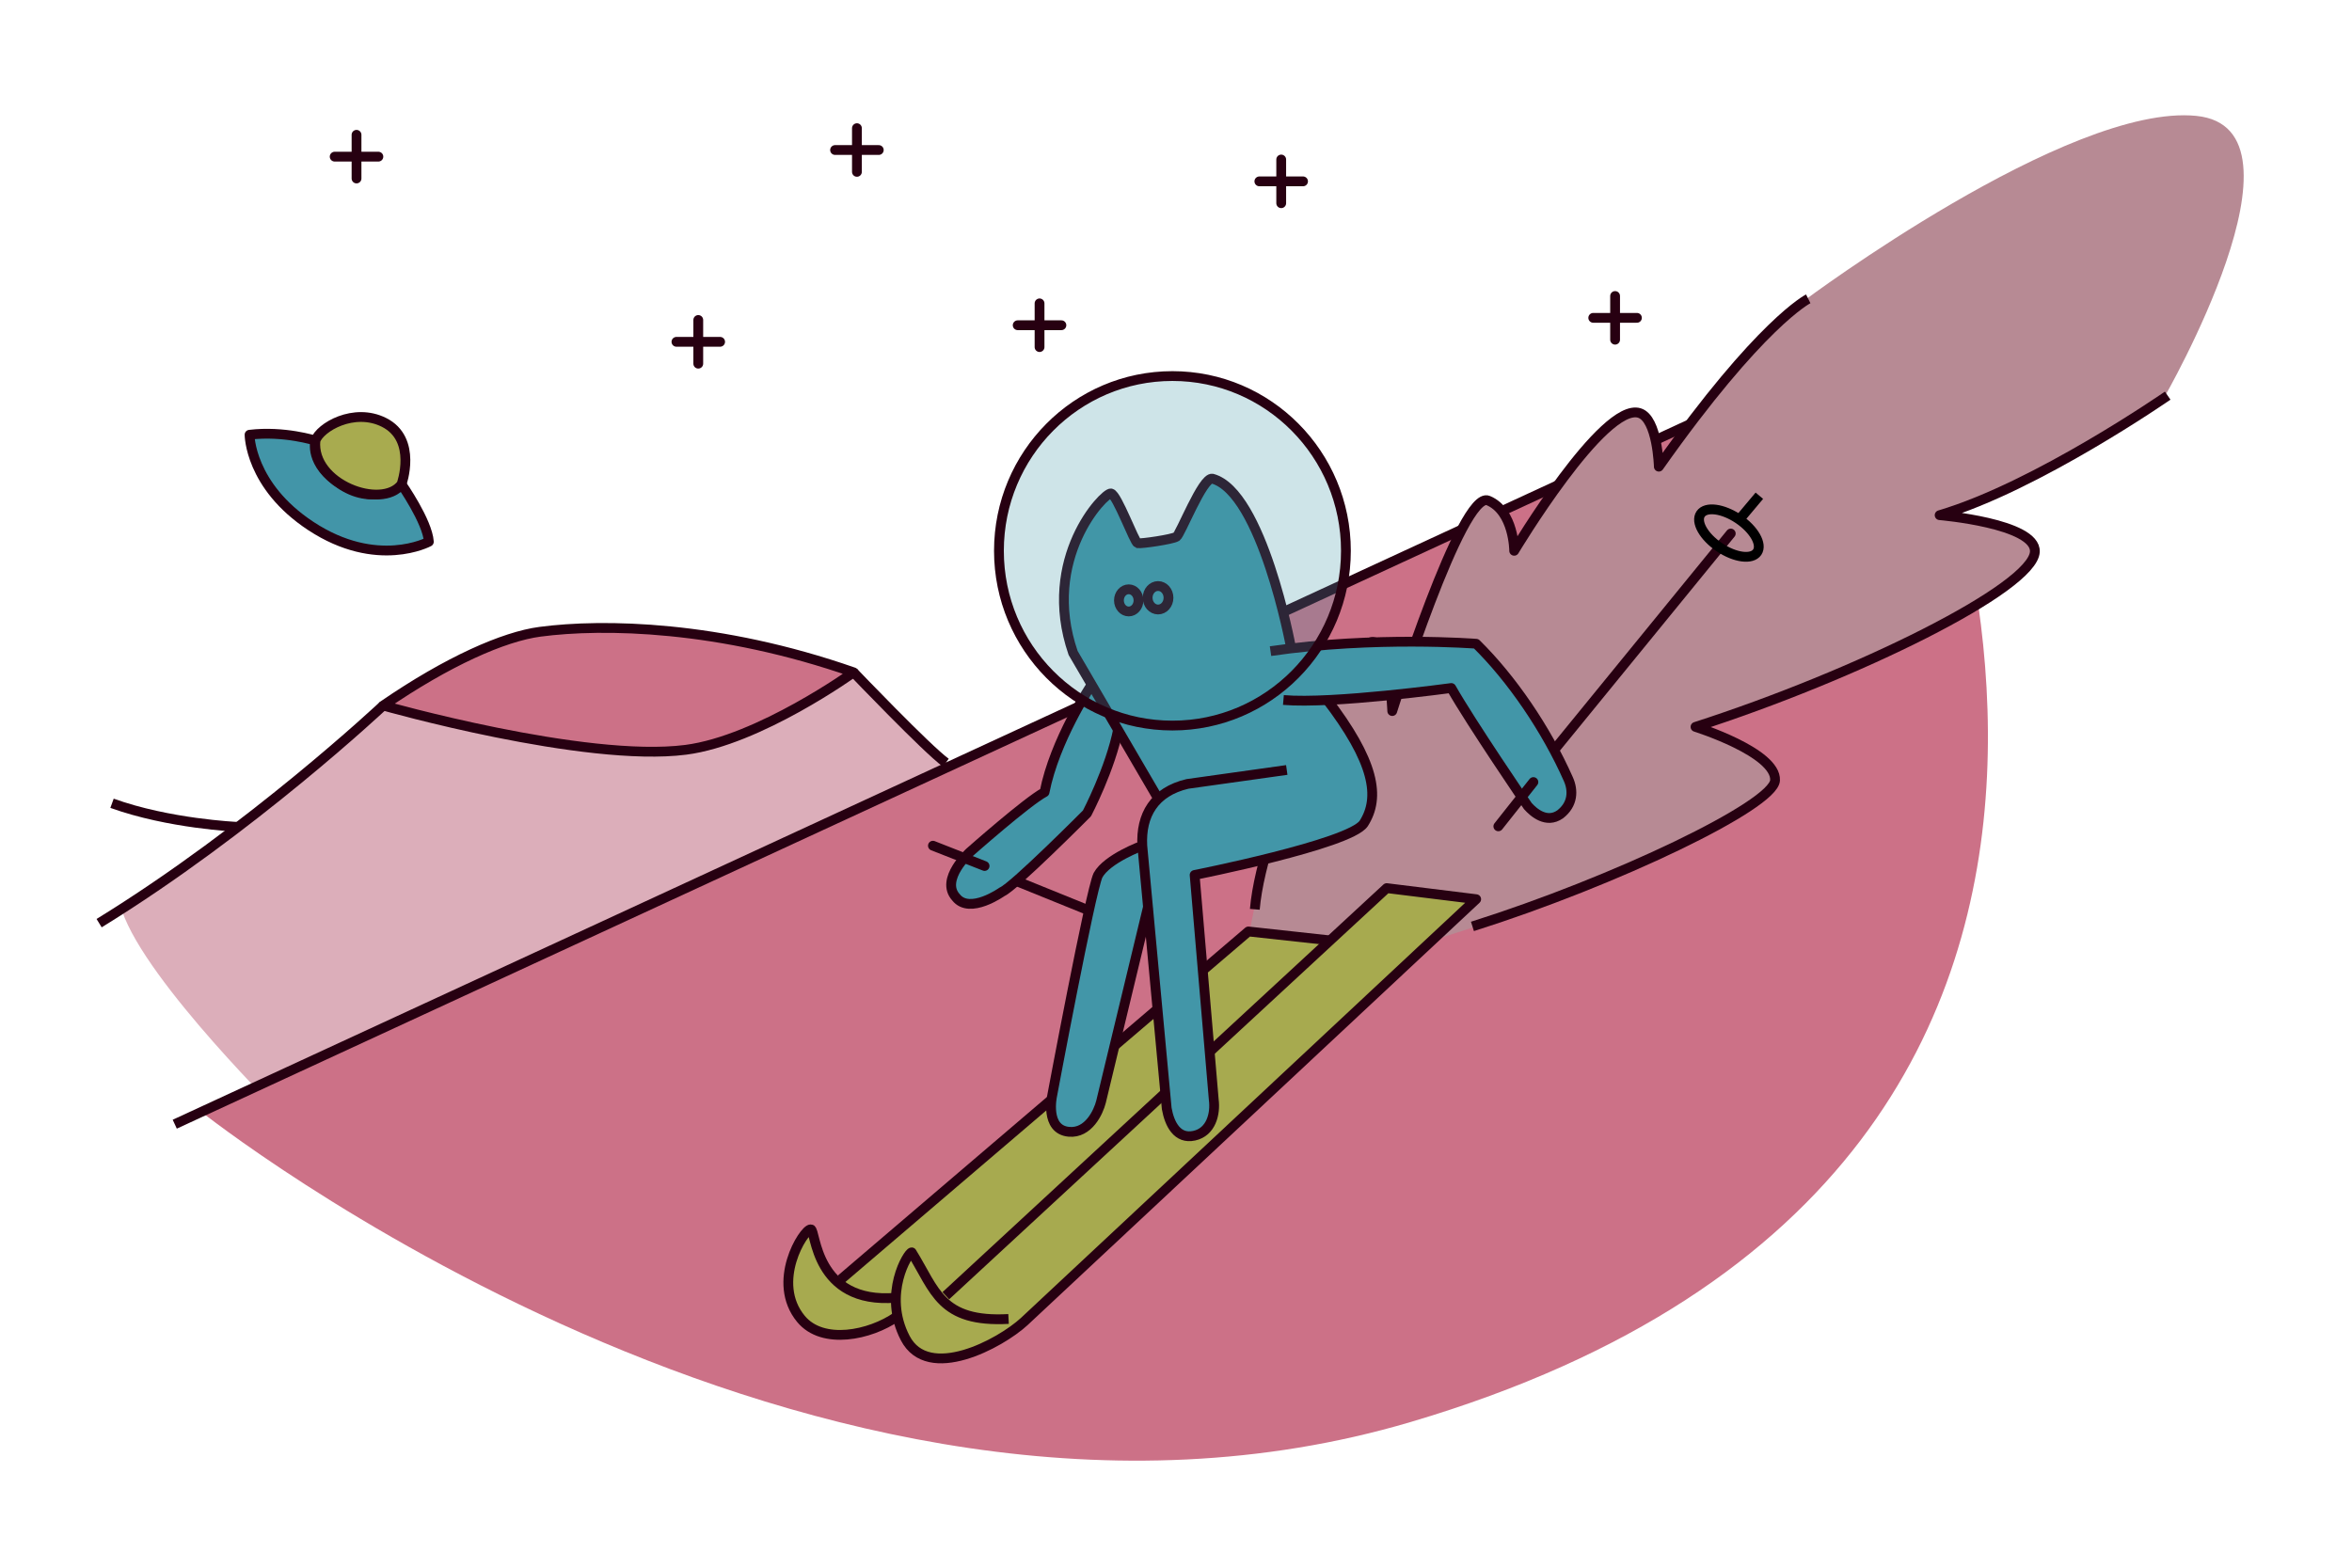 <?xml version="1.0" encoding="UTF-8" standalone="no"?>
<!-- Created with Inkscape (http://www.inkscape.org/) -->

<svg
   width="480"
   height="320"
   viewBox="0 0 127 84.667"
   version="1.1"
   id="svg5"
   inkscape:version="1.1 (c68e22c387, 2021-05-23)"
   sodipodi:docname="catalog.svg"
   inkscape:export-filename="C:\Users\user\AndroidStudioProjects\Explainarium\app\src\main\assets\catalog_sport.png"
   inkscape:export-xdpi="96"
   inkscape:export-ydpi="96"
   xmlns:inkscape="http://www.inkscape.org/namespaces/inkscape"
   xmlns:sodipodi="http://sodipodi.sourceforge.net/DTD/sodipodi-0.dtd"
   xmlns="http://www.w3.org/2000/svg"
   xmlns:svg="http://www.w3.org/2000/svg">
  <sodipodi:namedview
     id="namedview7"
     pagecolor="#ffffff"
     bordercolor="#666666"
     borderopacity="1.0"
     inkscape:pageshadow="2"
     inkscape:pageopacity="0.0"
     inkscape:pagecheckerboard="0"
     inkscape:document-units="mm"
     showgrid="false"
     units="px"
     inkscape:zoom="2.60625"
     inkscape:cx="131.99041"
     inkscape:cy="112.03837"
     inkscape:window-width="1858"
     inkscape:window-height="1058"
     inkscape:window-x="54"
     inkscape:window-y="-8"
     inkscape:window-maximized="1"
     inkscape:current-layer="layer1"
     inkscape:snap-global="false" />
  <defs
     id="defs2" />
  <g
     inkscape:label="sport"
     inkscape:groupmode="layer"
     id="layer1"
     style="display:inline">
    <path
       style="fill:#dcaeba;fill-opacity:1;stroke:none;stroke-width:0.529;stroke-linecap:round;stroke-linejoin:round"
       d="m 51.615,41.651 -5.564,-5.283 -3.099,1.902 -3.029,1.55 -2.888,0.704 h -3.17 l -5.071,-0.493 -5.212,-1.197 -3.029,-0.704 -4.226,3.874 -5.635,4.437 -4.095,2.772 c 1.32,3.858 8.852,11.228 8.852,11.228 z"
       id="path1799"
       sodipodi:nodetypes="cccccccccccccc" />
    <path
       style="fill:#cc7187;fill-opacity:1;stroke-width:0.529;stroke-linecap:round;stroke-linejoin:round"
       d="M 10.831,60.017 102.569,17.653 c 0,0 21.392,45.016 -26.404,59.148 -32.298,9.55 -65.335,-16.784 -65.335,-16.784 z"
       id="path975"
       sodipodi:nodetypes="ccsc" />
    <path
       style="opacity:1;fill:none;fill-opacity:1;stroke:#270011;stroke-width:0.529;stroke-linecap:butt;stroke-linejoin:round;stroke-miterlimit:4;stroke-dasharray:none;stroke-opacity:1"
       d="M 9.436,60.715 102.769,17.584"
       id="path1752" />
    <path
       style="fill:#b78a94;fill-opacity:1;stroke:none;stroke-width:0.529;stroke-linecap:round;stroke-linejoin:round"
       d="m 67.427,50.561 0.563,-2.853 1.902,-5.952 1.866,-3.733 1.127,-2.148 0.563,-0.916 0.775,-0.247 0.493,0.282 0.247,1.092 0.282,2.324 1.972,-5.952 2.183,-4.684 0.528,-0.704 0.493,-0.106 0.634,0.458 0.458,0.951 0.247,1.303 0.775,-1.162 3.029,-4.261 1.514,-1.514 1.162,-0.563 0.669,0.352 0.493,1.162 0.176,1.62 2.395,-3.592 3.663,-3.979 1.796,-1.514 c 0,0 14.263,-10.659 21.165,-9.966 6.643,0.667 -1.761,15.249 -1.761,15.249 l -3.874,2.5 -5.177,2.641 -2.923,1.092 2.395,0.458 2.007,0.704 0.669,0.74 -0.352,0.845 -2.536,2.078 -6.832,3.381 -4.613,1.937 -4.085,1.373 2.254,0.916 1.479,0.916 0.599,0.845 -0.211,0.74 -1.197,0.951 -3.627,1.937 -4.825,2.113 -5.846,2.219 -4.473,1.444 -7.36,1.268 z"
       id="path1337"
       sodipodi:nodetypes="cccccccccccccccccccccccccccsccccccccccccccccccccccc" />
    <path
       style="opacity:1;fill:none;fill-opacity:1;stroke:#270011;stroke-width:0.529;stroke-linecap:butt;stroke-linejoin:round;stroke-miterlimit:4;stroke-dasharray:none;stroke-opacity:1"
       d="m 67.756,49.11 c 0.398,-4.781 5.13,-14.501 6.375,-14.443 0.908,0.042 1.046,3.735 1.046,3.735 0,0 3.763,-11.96 5.18,-11.369 1.398,0.583 1.404,2.714 1.404,2.714 0,0 4.817,-8.041 6.76,-7.442 0.982,0.303 1.05,2.898 1.05,2.898 5.478,-7.769 8.068,-9.064 8.068,-9.064"
       id="path1756"
       sodipodi:nodetypes="cscscscc" />
    <path
       style="opacity:1;fill:none;fill-opacity:1;stroke:#270011;stroke-width:0.529;stroke-linecap:round;stroke-linejoin:round;stroke-miterlimit:4;stroke-dasharray:none;stroke-opacity:1"
       d="M 83.968,40.444 93.455,28.815"
       id="path1427"
       sodipodi:nodetypes="cc" />
    <path
       style="opacity:1;fill:none;fill-opacity:1;stroke:#270011;stroke-width:0.529;stroke-linecap:butt;stroke-linejoin:round;stroke-miterlimit:4;stroke-dasharray:none;stroke-opacity:1"
       d="M 79.507,50.033 C 87.226,47.593 95.776,43.491 95.847,42.144 95.927,40.632 91.551,39.257 91.551,39.257 c 8.666,-2.789 18.24,-7.507 18.325,-9.462 0.067,-1.533 -5.142,-1.972 -5.142,-1.972 5.229,-1.544 12.314,-6.456 12.314,-6.456"
       id="path1754"
       sodipodi:nodetypes="cscscc" />
    <path
       style="opacity:1;fill:none;fill-opacity:1;stroke:#270011;stroke-width:0.529;stroke-linecap:butt;stroke-linejoin:round;stroke-miterlimit:4;stroke-dasharray:none;stroke-opacity:1"
       d="M 5.352,49.857 C 13.57,44.802 20.692,38.104 20.692,38.104"
       id="path1758"
       sodipodi:nodetypes="cc" />
    <path
       style="opacity:1;fill:none;fill-opacity:1;stroke:#270011;stroke-width:0.529;stroke-linecap:butt;stroke-linejoin:round;stroke-miterlimit:4;stroke-dasharray:none;stroke-opacity:1"
       d="m 46.092,36.311 c 0,0 3.959,4.141 4.98,4.881"
       id="path1760"
       sodipodi:nodetypes="cc" />
    <path
       style="opacity:1;fill:#cc7187;fill-opacity:1;stroke:#270011;stroke-width:0.529;stroke-linecap:round;stroke-linejoin:round;stroke-miterlimit:4;stroke-dasharray:none;stroke-opacity:1"
       d="m 20.692,38.104 c 0,0 10.878,3.095 16.336,2.391 3.963,-0.511 9.064,-4.184 9.064,-4.184 -7.255,-2.536 -13.518,-2.642 -16.933,-2.191 -1.956,0.258 -4.98,1.59 -8.467,3.984 z"
       id="path1762"
       sodipodi:nodetypes="cscsc" />
    <path
       style="opacity:1;fill:none;fill-opacity:1;stroke:#270011;stroke-width:0.529;stroke-linecap:butt;stroke-linejoin:round;stroke-miterlimit:4;stroke-dasharray:none;stroke-opacity:1"
       d="m 12.773,44.653 c 0,0 -3.66,-0.164 -6.724,-1.27"
       id="path1764"
       sodipodi:nodetypes="cc" />
    <path
       style="opacity:1;fill:#4295a8;fill-opacity:1;stroke:#270011;stroke-width:0.529;stroke-linecap:butt;stroke-linejoin:round;stroke-miterlimit:4;stroke-dasharray:none;stroke-opacity:1"
       d="m 17.032,23.796 c 0,0 -1.689,-0.541 -3.557,-0.317 0,0 0.001,2.753 3.31,4.93 3.579,2.355 6.372,0.848 6.372,0.848 -0.075,-1.096 -1.477,-3.102 -1.477,-3.102 0,0 -1.405,1.209 -3.24,0.035 -1.791,-1.145 -1.409,-2.395 -1.409,-2.395 z"
       id="path1766"
       sodipodi:nodetypes="ccsccsc" />
    <path
       style="opacity:1;fill:#a8ab4f;fill-opacity:1;stroke:#270011;stroke-width:0.529;stroke-linecap:butt;stroke-linejoin:round;stroke-miterlimit:4;stroke-dasharray:none;stroke-opacity:1"
       d="m 17.032,23.796 c 0.245,-0.72 2.08,-1.795 3.698,-0.986 1.826,0.913 0.951,3.346 0.951,3.346 -1.066,1.396 -4.877,7.94e-4 -4.649,-2.36 z"
       id="path1768"
       sodipodi:nodetypes="cscc" />
    <ellipse
       style="opacity:1;fill:none;fill-opacity:1;stroke:#000000;stroke-width:0.529;stroke-linecap:butt;stroke-linejoin:round;stroke-miterlimit:4;stroke-dasharray:none;stroke-opacity:1"
       id="path1872"
       cx="93.516"
       cy="-28.265"
       rx="1.843"
       ry="0.921"
       transform="rotate(33.957)" />
    <path
       style="opacity:1;fill:none;fill-opacity:1;stroke:#000000;stroke-width:0.529;stroke-linecap:butt;stroke-linejoin:round;stroke-miterlimit:4;stroke-dasharray:none;stroke-opacity:1"
       d="M 93.953,28.018 94.999,26.773"
       id="path2044" />
    <path
       style="opacity:1;fill:none;fill-opacity:1;stroke:#290012;stroke-width:0.529;stroke-linecap:round;stroke-linejoin:round;stroke-miterlimit:4;stroke-dasharray:none;stroke-opacity:1"
       d="m 37.704,17.281 v 2.36"
       id="path18101" />
    <path
       style="display:inline;opacity:1;fill:#a7aa4f;fill-opacity:1;stroke:none;stroke-width:0.529;stroke-linecap:round;stroke-linejoin:round;stroke-miterlimit:4;stroke-dasharray:none;stroke-opacity:1"
       d="m 45.276,69.12 22.116,-18.735 4.296,0.423 3.24,-2.817 4.508,0.634 -23.384,22.046 -1.345,1.3 -2.092,0.946 -1.793,0.398 -1.145,-0.299 -0.797,-0.896 -0.448,-1.046 -0.946,0.598 -1.942,0.448 -1.444,-0.249 -1.145,-0.847 -0.498,-1.494 0.349,-1.693 0.548,-1.096 0.498,-0.349 0.548,1.693 z"
       id="path18857" />
    <path
       style="display:inline;opacity:1;fill:none;fill-opacity:1;stroke:#270011;stroke-width:0.529;stroke-linecap:butt;stroke-linejoin:round;stroke-miterlimit:4;stroke-dasharray:none;stroke-opacity:1"
       d="m 51.072,69.978 23.806,-22.013 4.831,0.598 -24.404,22.81 c -1.303,1.197 -5.18,3.287 -6.425,0.896 -1.245,-2.391 0.173,-4.649 0.349,-4.632 1.268,2.043 1.544,3.797 5.229,3.597"
       id="path1415"
       sodipodi:nodetypes="ccccscc" />
    <path
       style="display:inline;opacity:1;fill:none;fill-opacity:1;stroke:#270011;stroke-width:0.529;stroke-linecap:butt;stroke-linejoin:round;stroke-miterlimit:4;stroke-dasharray:none;stroke-opacity:1"
       d="M 71.767,50.783 67.408,50.306 45.408,69.094"
       id="path1417"
       sodipodi:nodetypes="ccc" />
    <path
       style="display:inline;opacity:1;fill:#4296a8;fill-opacity:1;stroke:none;stroke-width:0.529;stroke-linecap:round;stroke-linejoin:round;stroke-miterlimit:4;stroke-dasharray:none;stroke-opacity:1"
       d="m 56.369,42.813 0.599,-2.148 0.951,-2.078 1.021,-1.62 -0.81,-1.514 -0.669,-1.902 0.035,-1.831 0.352,-2.219 0.986,-1.69 0.951,-1.021 0.317,-0.211 0.669,1.409 0.599,1.409 1.55,-0.176 0.74,-0.211 0.458,-1.303 0.669,-1.092 0.458,-0.74 h 0.423 l 0.986,0.704 0.74,1.303 0.916,2.007 1.021,3.31 0.387,1.761 2.817,-0.282 h 2.465 l 2.641,0.035 2.078,0.07 1.268,1.444 1.655,2.043 1.056,1.796 0.81,1.62 0.352,1.056 v 0.528 l -0.387,0.599 -0.563,0.317 -0.775,-0.176 -0.704,-0.599 -1.092,-1.55 -2.958,-4.684 -2.853,0.282 -2.536,0.211 -1.62,0.211 1.338,1.303 1.268,2.5 0.07,1.373 -0.317,1.268 -0.528,0.528 -0.951,0.387 -2.078,0.599 -5.635,1.444 0.528,5.318 0.423,5.811 0.176,1.444 -0.317,0.916 -0.81,0.458 -0.986,0.035 -0.317,-0.81 -0.528,-2.923 -0.634,-8.769 -0.81,3.627 -1.761,6.691 -0.493,1.444 -0.634,0.423 -0.845,0.176 -0.704,-0.493 0.035,-0.951 0.458,-3.557 1.972,-8.945 0.951,-0.74 1.444,-0.74 0.07,-0.775 0.282,-0.951 0.563,-0.951 -2.219,-3.768 -0.423,1.585 -0.528,1.866 -0.845,1.409 -2.5,2.324 -1.831,1.62 -1.303,0.563 -0.916,0.141 -0.599,-0.669 v -1.092 l 0.599,-0.845 2.36,-1.866 z"
       id="path18264" />
    <path
       style="opacity:1;fill:none;fill-opacity:1;stroke:#270011;stroke-width:0.529;stroke-linecap:butt;stroke-linejoin:round;stroke-miterlimit:4;stroke-dasharray:none;stroke-opacity:1"
       d="m 69.3,37.805 c 2.643,0.229 9.064,-0.647 9.064,-0.647 1.057,1.866 4.134,6.375 4.134,6.375 0.311,0.349 1.009,0.959 1.743,0.448 0.71,-0.548 0.711,-1.3 0.448,-1.893 -1.208,-2.728 -3.079,-5.455 -4.98,-7.321 0,0 -5.454,-0.429 -11.106,0.398"
       id="path1407"
       sodipodi:nodetypes="ccccscc" />
    <path
       style="display:inline;opacity:1;fill:none;fill-opacity:1;stroke:#270011;stroke-width:0.529;stroke-linecap:butt;stroke-linejoin:round;stroke-miterlimit:4;stroke-dasharray:none;stroke-opacity:1"
       d="m 48.383,70.088 c -4.42,0.37 -4.322,-3.697 -4.604,-3.697 -0.387,0 -2.174,2.853 -0.528,4.842 1.17,1.413 3.724,0.882 5.173,-0.126"
       id="path1419"
       sodipodi:nodetypes="ccsc" />
    <path
       style="display:inline;opacity:1;fill:none;fill-opacity:1;stroke:#270011;stroke-width:0.529;stroke-linecap:butt;stroke-linejoin:round;stroke-miterlimit:4;stroke-dasharray:none;stroke-opacity:1"
       d="m 58.891,49.21 -3.935,-1.594"
       id="path1421" />
    <path
       style="display:inline;opacity:1;fill:none;fill-opacity:1;stroke:#270011;stroke-width:0.529;stroke-linecap:round;stroke-linejoin:round;stroke-miterlimit:4;stroke-dasharray:none;stroke-opacity:1"
       d="m 50.375,45.674 2.789,1.096"
       id="path1423"
       sodipodi:nodetypes="cc" />
    <path
       style="display:inline;opacity:1;fill:none;fill-opacity:1;stroke:#270011;stroke-width:0.529;stroke-linecap:butt;stroke-linejoin:round;stroke-miterlimit:4;stroke-dasharray:none;stroke-opacity:1"
       d="m 58.891,37.058 c 0,0 -1.944,2.928 -2.49,5.727 -0.933,0.493 -4.034,3.237 -4.034,3.237 0,0 -1.627,1.472 -0.747,2.44 0.743,0.948 2.49,-0.299 2.49,-0.299 0.634,-0.264 4.582,-4.233 4.582,-4.233 0,0 1.271,-2.416 1.693,-4.582"
       id="path1413"
       sodipodi:nodetypes="ccccccc" />
    <path
       style="display:inline;opacity:1;fill:none;fill-opacity:1;stroke:#270011;stroke-width:0.529;stroke-linecap:butt;stroke-linejoin:round;stroke-miterlimit:4;stroke-dasharray:none;stroke-opacity:1"
       d="m 61.68,45.674 c 0,0 -1.898,0.696 -2.391,1.594 -0.405,0.845 -2.478,11.916 -2.478,11.916 0,0 -0.402,1.823 0.909,1.942 1.056,0.096 1.593,-1.071 1.731,-1.619 l 2.534,-10.514"
       id="path1411"
       sodipodi:nodetypes="cccscc" />
    <path
       style="display:inline;opacity:1;fill:none;fill-opacity:1;stroke:#270011;stroke-width:0.529;stroke-linecap:butt;stroke-linejoin:round;stroke-miterlimit:4;stroke-dasharray:none;stroke-opacity:1"
       d="m 71.591,37.705 c 2.648,3.441 2.949,5.358 2.042,6.773 -0.772,1.121 -9.127,2.777 -9.127,2.777 l 1.033,12.14 c 0.1,0.747 -0.137,1.742 -1.058,1.942 -0.912,0.199 -1.332,-0.623 -1.482,-1.469 L 61.68,45.674 c -0.086,-1.652 0.645,-2.913 2.44,-3.337 l 5.361,-0.753"
       id="path1409"
       sodipodi:nodetypes="ccccscccc" />
    <path
       style="opacity:1;fill:none;fill-opacity:1;stroke:#270011;stroke-width:0.529;stroke-linecap:butt;stroke-linejoin:round;stroke-miterlimit:4;stroke-dasharray:none;stroke-opacity:1"
       d="m 62.627,43.283 -4.682,-8.018 c -1.761,-5.106 1.69,-8.669 2.042,-8.616 0.335,0.07 1.268,2.637 1.444,2.689 0.211,0.035 1.863,-0.208 2.092,-0.349 0.211,-0.106 1.411,-3.226 1.939,-3.138 2.685,0.718 4.237,9.064 4.237,9.064"
       id="path1405"
       sodipodi:nodetypes="ccccccc" />
    <ellipse
       style="opacity:1;fill:none;fill-opacity:1;stroke:#270011;stroke-width:0.529;stroke-linecap:butt;stroke-linejoin:round;stroke-miterlimit:4;stroke-dasharray:none;stroke-opacity:1"
       id="path1637"
       cx="62.532"
       cy="32.284"
       rx="0.563"
       ry="0.634" />
    <ellipse
       style="opacity:1;fill:none;fill-opacity:1;stroke:#270011;stroke-width:0.529;stroke-linecap:butt;stroke-linejoin:round;stroke-miterlimit:4;stroke-dasharray:none;stroke-opacity:1"
       id="path1635"
       cx="60.947"
       cy="32.425"
       rx="0.528"
       ry="0.599" />
    <ellipse
       style="opacity:1;fill:#4296a8;fill-opacity:0.254;stroke:none;stroke-width:0.529;stroke-linecap:butt;stroke-linejoin:round;stroke-miterlimit:4;stroke-dasharray:none;stroke-opacity:1"
       id="ellipse5628"
       cx="63.307"
       cy="29.748"
       rx="9.368"
       ry="9.438" />
    <ellipse
       style="opacity:1;fill:none;fill-opacity:1;stroke:#270011;stroke-width:0.529;stroke-linecap:butt;stroke-linejoin:round;stroke-miterlimit:4;stroke-dasharray:none;stroke-opacity:1"
       id="path1059"
       cx="63.307"
       cy="29.748"
       rx="9.368"
       ry="9.438" />
    <path
       style="display:inline;opacity:1;fill:none;fill-opacity:1;stroke:#270011;stroke-width:0.529;stroke-linecap:round;stroke-linejoin:round;stroke-miterlimit:4;stroke-dasharray:none;stroke-opacity:1"
       d="m 80.905,44.628 1.893,-2.391"
       id="path1425" />
    <path
       style="opacity:1;fill:none;fill-opacity:1;stroke:#270011;stroke-width:0.529;stroke-linecap:round;stroke-linejoin:round;stroke-miterlimit:4;stroke-dasharray:none;stroke-opacity:1"
       d="M 38.884,18.461 H 36.525"
       id="path5274" />
    <path
       style="opacity:1;fill:none;fill-opacity:1;stroke:#270011;stroke-width:0.529;stroke-linecap:round;stroke-linejoin:round;stroke-miterlimit:4;stroke-dasharray:none;stroke-opacity:1"
       d="m 46.271,6.922 v 2.36"
       id="path5516" />
    <path
       style="opacity:1;fill:none;fill-opacity:1;stroke:#270011;stroke-width:0.529;stroke-linecap:round;stroke-linejoin:round;stroke-miterlimit:4;stroke-dasharray:none;stroke-opacity:1"
       d="M 47.451,8.102 H 45.091"
       id="path5518" />
    <path
       style="opacity:1;fill:none;fill-opacity:1;stroke:#270011;stroke-width:0.529;stroke-linecap:round;stroke-linejoin:round;stroke-miterlimit:4;stroke-dasharray:none;stroke-opacity:1"
       d="m 56.132,16.385 v 2.36"
       id="path5520" />
    <path
       style="opacity:1;fill:none;fill-opacity:1;stroke:#270011;stroke-width:0.529;stroke-linecap:round;stroke-linejoin:round;stroke-miterlimit:4;stroke-dasharray:none;stroke-opacity:1"
       d="M 57.312,17.565 H 54.952"
       id="path5522" />
    <path
       style="opacity:1;fill:none;fill-opacity:1;stroke:#270011;stroke-width:0.529;stroke-linecap:round;stroke-linejoin:round;stroke-miterlimit:4;stroke-dasharray:none;stroke-opacity:1"
       d="M 69.181,8.615 V 10.975"
       id="path5524" />
    <path
       style="opacity:1;fill:none;fill-opacity:1;stroke:#270011;stroke-width:0.529;stroke-linecap:round;stroke-linejoin:round;stroke-miterlimit:4;stroke-dasharray:none;stroke-opacity:1"
       d="M 70.36,9.795 H 68.001"
       id="path5526" />
    <path
       style="opacity:1;fill:none;fill-opacity:1;stroke:#270011;stroke-width:0.529;stroke-linecap:round;stroke-linejoin:round;stroke-miterlimit:4;stroke-dasharray:none;stroke-opacity:1"
       d="m 87.21,15.986 v 2.36"
       id="path5528" />
    <path
       style="opacity:1;fill:none;fill-opacity:1;stroke:#270011;stroke-width:0.529;stroke-linecap:round;stroke-linejoin:round;stroke-miterlimit:4;stroke-dasharray:none;stroke-opacity:1"
       d="M 88.389,17.166 H 86.03"
       id="path5530" />
    <path
       style="opacity:1;fill:none;fill-opacity:1;stroke:#270011;stroke-width:0.529;stroke-linecap:round;stroke-linejoin:round;stroke-miterlimit:4;stroke-dasharray:none;stroke-opacity:1"
       d="m 19.251,7.28 v 2.36"
       id="path5577" />
    <path
       style="opacity:1;fill:none;fill-opacity:1;stroke:#270011;stroke-width:0.529;stroke-linecap:round;stroke-linejoin:round;stroke-miterlimit:4;stroke-dasharray:none;stroke-opacity:1"
       d="M 20.431,8.46 H 18.071"
       id="path5579" />
  </g>
</svg>
